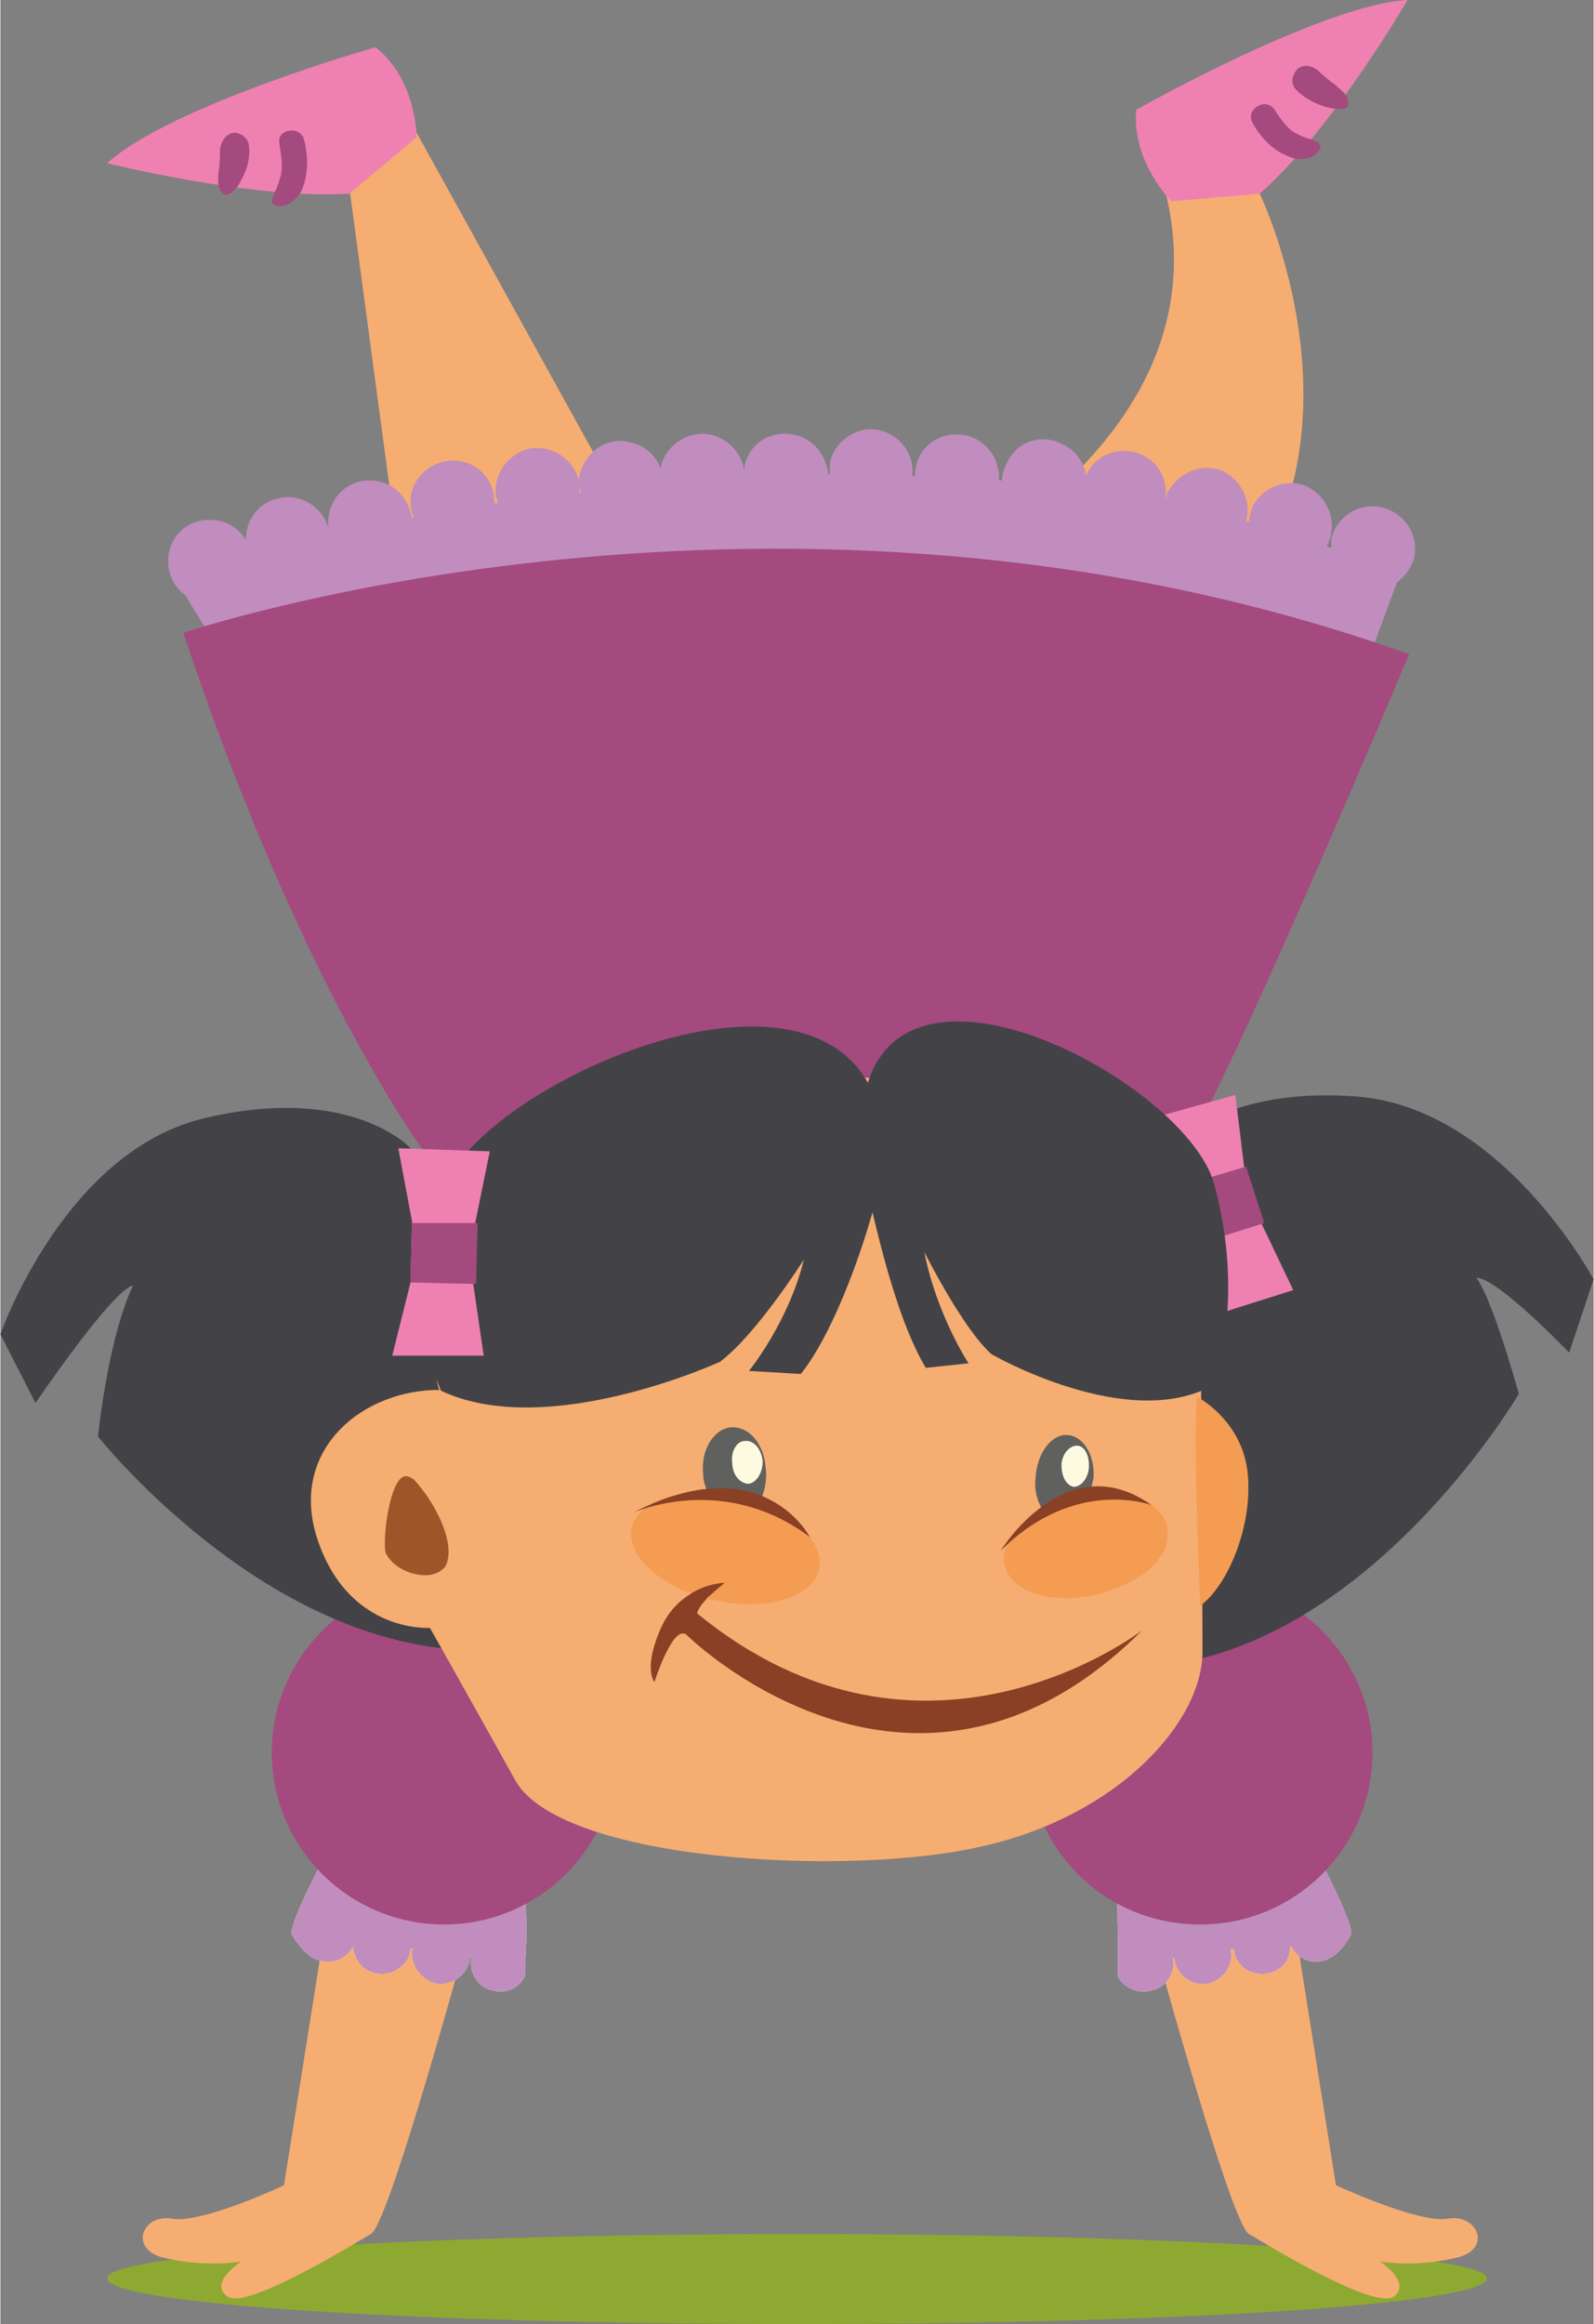 <?xml version="1.0" encoding="UTF-8"?>
<!DOCTYPE svg PUBLIC "-//W3C//DTD SVG 1.1//EN" "http://www.w3.org/Graphics/SVG/1.1/DTD/svg11.dtd">
<!-- Creator: CorelDRAW X7 -->
<svg xmlns="http://www.w3.org/2000/svg" xml:space="preserve" width="979px" height="1427px" version="1.1" shape-rendering="geometricPrecision" text-rendering="geometricPrecision" image-rendering="optimizeQuality" fill-rule="evenodd" clip-rule="evenodd"
viewBox="0 0 1045 1524"
 xmlns:xlink="http://www.w3.org/1999/xlink">
 <rect x="0" y="0" width="1045" height="1524" fill="#808080" stroke="none"/>
 <g id="Слой_x0020_1">
  <g id="_826828224">
   <path fill="#8EA931" fill-rule="nonzero" d="M975 1494c0,17 -202,30 -452,30 -250,0 -453,-13 -453,-30 0,-16 203,-29 453,-29 250,0 452,13 452,29z"/>
   <path fill="#F6AD71" fill-rule="nonzero" d="M220 1219l-34 214c0,0 -53,25 -73,22 -20,-4 -30,21 -4,26 27,6 49,2 49,2 0,0 -22,14 -9,23 12,9 82,-34 94,-41 13,-7 72,-227 72,-227 0,0 -20,-59 -95,-19z"/>
   <path fill="#F6AD71" fill-rule="nonzero" d="M842 1219l34 214c0,0 54,25 73,22 20,-4 31,21 4,26 -27,6 -48,2 -48,2 0,0 21,14 9,23 -13,9 -83,-34 -95,-41 -13,-7 -72,-227 -72,-227 0,0 20,-59 95,-19z"/>
   <path fill="#FDFAE0" fill-rule="nonzero" d="M345 1268c0,-23 -2,-48 1,-70l-119 -11c-12,28 -36,69 -36,81 0,1 7,12 14,16 10,5 21,2 26,-7l0 -1c1,7 4,13 10,16 9,5 20,2 26,-7 1,-2 2,-5 2,-7l2 0 -1 1c-1,11 7,20 17,22 10,1 20,-7 21,-17l0 0 1 0c-2,9 4,19 13,21 9,3 18,-1 22,-9 0,-9 1,-19 1,-28z"/>
   <path fill="#C08DBE" fill-rule="nonzero" d="M345 1268c0,-23 -2,-48 1,-70l-119 -11c-12,28 -36,69 -36,81 0,1 7,12 14,16 10,5 21,2 26,-7l0 -1c1,7 4,13 10,16 9,5 20,2 26,-7 1,-2 2,-5 2,-7l2 0 -1 1c-1,11 7,20 17,22 10,1 20,-7 21,-17l0 0 1 0c-2,9 4,19 13,21 9,3 18,-1 22,-9 0,-9 1,-19 1,-28z"/>
   <path fill="#A44A7E" fill-rule="nonzero" d="M404 1149c0,63 -51,113 -113,113 -62,0 -113,-50 -113,-113 0,-62 51,-113 113,-113 62,0 113,51 113,113z"/>
   <path fill="#FDFAE0" fill-rule="nonzero" d="M733 1268c-1,-23 1,-48 -2,-70l120 -11c11,28 35,69 35,81 0,1 -6,12 -14,16 -9,5 -20,2 -25,-7l-1 -1c0,7 -3,13 -9,16 -9,5 -21,2 -26,-7 -1,-2 -2,-5 -2,-7l-2 0 0 1c2,11 -6,20 -16,22 -11,1 -20,-7 -21,-17l0 0 -1 0c2,9 -4,19 -13,21 -9,3 -19,-1 -23,-9 0,-9 0,-19 0,-28z"/>
   <path fill="#C08DBE" fill-rule="nonzero" d="M733 1268c-1,-23 1,-48 -2,-70l120 -11c11,28 35,69 35,81 0,1 -6,12 -14,16 -9,5 -20,2 -25,-7l-1 -1c0,7 -3,13 -9,16 -9,5 -21,2 -26,-7 -1,-2 -2,-5 -2,-7l-2 0 0 1c2,11 -6,20 -16,22 -11,1 -20,-7 -21,-17l0 0 -1 0c2,9 -4,19 -13,21 -9,3 -19,-1 -23,-9 0,-9 0,-19 0,-28z"/>
   <path fill="#A44A7E" fill-rule="nonzero" d="M674 1149c0,63 50,113 113,113 62,0 113,-50 113,-113 0,-62 -51,-113 -113,-113 -63,0 -113,51 -113,113z"/>
   <path fill="#F6AD71" fill-rule="nonzero" d="M524 420c66,2 132,6 198,7 18,1 37,1 55,1 139,-115 49,-301 49,-301l-63 -6c46,171 -155,267 -239,299z"/>
   <path fill="#EF81B2" fill-rule="nonzero" d="M768 132c0,0 -26,-26 -23,-60 0,0 122,-69 178,-72 0,0 -50,86 -97,127l-58 5z"/>
   <path fill="#A44A7E" fill-rule="nonzero" d="M846 103c7,3 18,1 20,-7l-1 -2c-4,-3 -9,-3 -14,-6 -7,-3 -11,-10 -16,-17 -6,-7 -18,1 -14,9 6,11 14,19 25,23z"/>
   <path fill="#A44A7E" fill-rule="nonzero" d="M850 59c5,5 12,9 19,11 3,1 17,4 15,-3 0,-5 -5,-8 -8,-11 -4,-3 -8,-6 -12,-10 -4,-3 -9,-4 -13,-1 -4,4 -5,10 -1,14z"/>
   <polygon fill="#F6AD71" fill-rule="nonzero" points="227,109 273,452 456,418 273,87 "/>
   <path fill="#EF81B2" fill-rule="nonzero" d="M273 90c0,0 0,-38 -27,-59 0,0 -134,38 -176,76 0,0 96,24 159,20l44 -37z"/>
   <path fill="#A44A7E" fill-rule="nonzero" d="M198 124c-3,7 -12,14 -19,10l-1 -2c1,-5 4,-9 5,-14 3,-8 1,-16 0,-24 -2,-9 13,-12 16,-3 3,11 3,23 -1,33z"/>
   <path fill="#A44A7E" fill-rule="nonzero" d="M163 96c1,7 -1,15 -5,22 -1,3 -9,14 -13,8 -3,-3 -2,-9 -2,-13 1,-5 1,-10 1,-15 1,-6 4,-10 9,-11 5,0 10,4 10,9z"/>
   <path fill="#C08DBE" fill-rule="nonzero" d="M216 351l0 0 0 -1 0 1zm691 -18c-15,-4 -30,5 -34,20 0,2 0,4 0,6 -1,0 -2,0 -3,-1 0,-1 1,-1 1,-2 6,-14 0,-30 -14,-37 -14,-6 -30,1 -36,14 -1,3 -2,6 -2,9l-2 0c4,-13 -3,-27 -15,-33 -14,-6 -30,1 -37,15 0,1 0,2 -1,3 2,-12 -4,-24 -16,-29 -14,-6 -30,0 -36,14l0 0c-1,-9 -7,-17 -16,-21 -14,-7 -30,-1 -36,13 -2,4 -3,7 -3,11 -1,0 -2,0 -2,0l0 -2c0,-15 -12,-28 -27,-28 -15,-1 -28,11 -28,26l0 1 -2 0c2,-14 -8,-27 -22,-30 -14,-3 -29,7 -32,22 0,2 0,5 0,7l-1 0c-1,-12 -10,-24 -23,-26 -15,-3 -29,6 -32,21 0,2 0,3 0,4 -1,-12 -10,-22 -22,-25 -15,-3 -30,7 -33,22l0 0c-3,-8 -10,-15 -20,-17 -15,-4 -29,6 -33,21 -1,4 0,8 1,12l-1 0c0,-2 0,-4 0,-6 -3,-15 -17,-25 -32,-23 -15,3 -25,17 -23,32 1,1 1,3 1,4l-2 0 0 -1c0,-15 -12,-27 -27,-27 -15,0 -28,12 -28,27 0,4 1,7 2,10l-1 1c-2,-14 -13,-25 -28,-25 -15,0 -27,12 -27,28 0,1 0,2 0,3 -3,-11 -14,-20 -26,-20 -16,0 -28,12 -28,28l0 0c-5,-8 -13,-13 -23,-13 -15,-1 -28,11 -28,27 0,9 4,17 11,22l35 57 740 -11 20 -54c5,-4 9,-9 11,-15 4,-15 -5,-30 -20,-34z"/>
   <path fill="#A44A7E" fill-rule="nonzero" d="M285 765c0,0 -83,-104 -165,-350 0,0 393,-133 804,14 0,0 -122,291 -153,336 -8,10 -486,0 -486,0z"/>
   <path fill="#434347" fill-rule="nonzero" d="M762 758c0,0 32,-46 127,-39 96,7 156,120 156,120l-16 48c0,0 -48,-50 -61,-49 0,0 8,6 28,76 0,0 -88,150 -219,176 0,0 -89,-221 -15,-332z"/>
   <polygon fill="#EF81B2" fill-rule="nonzero" points="791,864 788,815 777,777 753,734 810,718 816,767 827,802 848,846 "/>
   <polygon fill="#A44A7E" fill-rule="nonzero" points="788,815 777,777 817,765 829,802 "/>
   <path fill="#434347" fill-rule="nonzero" d="M268 752c0,0 -39,-41 -133,-19 -93,21 -135,142 -135,142l23 45c0,0 51,-75 64,-77 0,0 -15,28 -23,99 0,0 106,134 240,140 0,0 54,-233 -36,-330z"/>
   <path fill="#F6AD71" fill-rule="nonzero" stroke="#F6AD71" stroke-width="0.961" d="M787 897c0,0 1,140 1,186 0,46 -55,107 -143,127 -88,21 -278,10 -307,-43 -30,-54 -56,-100 -56,-100 0,0 -52,4 -73,-56 -20,-57 25,-97 75,-99 1,0 4,0 5,0 1,0 1,0 0,0 -5,0 -23,-156 83,-184 107,-27 395,-71 415,169z"/>
   <path fill="#C9C86F" fill-rule="nonzero" d="M298 799l0 0c4,-12 10,-23 18,-34l0 0c-8,11 -14,22 -18,34z"/>
   <path fill="#994369" fill-rule="nonzero" d="M339 1168c0,0 0,0 0,0 0,0 0,0 0,0zm0 0c0,0 0,0 0,0l0 0zm-1 0c0,0 0,0 0,0 0,0 0,0 0,0zm0 -1c0,0 0,0 0,0 0,0 0,0 0,0zm0 0c0,0 0,0 0,0 0,0 0,0 0,0z"/>
   <path fill="#994369" fill-rule="nonzero" d="M316 765l0 0c8,-10 18,-19 30,-26 -12,7 -22,16 -30,26zm30 -26c1,-1 1,-1 1,-1 0,0 0,0 -1,1zm1 -1c1,0 1,0 1,0 0,0 0,0 -1,0zm1 0c0,0 0,0 0,0 0,0 0,0 0,0zm0 -1c1,0 1,0 1,0 0,0 0,0 -1,0zm1 0c0,0 0,0 0,0 0,0 0,0 0,0zm0 0c1,0 1,0 1,0 0,0 0,0 -1,0zm1 0c0,0 0,0 0,-1 0,1 0,1 0,1zm1 -1c0,0 0,0 0,0 0,0 0,0 0,0zm0 0c0,0 0,0 0,0 0,0 0,0 0,0zm1 0c0,0 0,0 0,0 0,0 0,0 0,0zm0 0c0,0 0,0 0,-1 0,1 0,1 0,1zm1 -1c0,0 0,0 0,0 0,0 0,0 0,0zm0 0c0,0 0,0 1,0 -1,0 -1,0 -1,0zm1 0c0,0 0,0 0,0 0,0 0,0 0,0zm0 0c0,0 0,0 0,0 0,0 0,0 0,0zm1 -1c0,0 0,0 0,0 0,0 0,0 0,0zm0 0c0,0 0,0 1,0 -1,0 -1,0 -1,0zm1 0c0,0 0,0 0,0 0,0 0,0 0,0zm0 0c0,0 1,0 1,0 0,0 -1,0 -1,0zm1 -1c0,0 0,0 0,0 0,0 0,0 0,0zm0 0c1,0 1,0 1,0 0,0 0,0 -1,0zm1 0c0,0 0,0 0,0 0,0 0,0 0,0zm1 0c0,0 0,0 0,0 0,0 0,0 0,0zm0 0c0,0 0,-1 0,-1 0,0 0,1 0,1zm1 -1c0,0 0,0 0,0 0,0 0,0 0,0zm1 0c0,0 0,0 0,0 0,0 0,0 0,0zm0 0c0,0 0,0 0,0 0,0 0,0 0,0zm11 -4c0,0 1,0 1,0 0,0 -1,0 -1,0zm2 0c39,-10 100,-21 164,-22 -64,1 -125,12 -164,22zm164 -22c0,0 0,0 0,0l0 0c0,0 0,0 0,0z"/>
   <path fill="#413E3D" fill-rule="nonzero" d="M788 1011c0,0 0,0 0,0 0,-19 -1,-38 -1,-56 0,18 1,37 1,56zm-1 -56c0,0 0,0 0,0 0,0 0,0 0,0zm0 -1c0,0 0,0 0,0 0,0 0,0 0,0zm0 0c0,0 0,0 0,0 0,0 0,0 0,0zm0 -56c0,0 0,0 0,0 0,0 0,0 0,0zm0 0c0,0 0,0 0,0 0,0 0,0 0,0zm0 0l0 0 0 0zm0 -1l0 0zm0 0c0,0 0,0 0,0 0,0 0,0 0,0zm0 0c0,0 0,0 0,0 0,0 0,0 0,0zm0 0c0,0 0,0 0,0 0,0 0,0 0,0zm0 0c0,-1 0,-3 0,-4 0,1 0,3 0,4zm0 -6c0,0 0,0 0,0 0,0 0,0 0,0z"/>
   <path fill="#413E3D" fill-rule="nonzero" d="M290 1081l0 0c-5,-9 -8,-14 -8,-14 0,0 -1,0 -2,0 1,0 2,0 2,0 0,0 3,5 8,14zm-10 -14c0,0 -1,0 -1,0 0,0 1,0 1,0l0 0zm-2 0c-1,0 -1,0 -2,0 1,0 1,0 2,0zm-65 -47c0,0 0,0 0,0 0,0 0,0 0,0zm-2 -5l0 0 0 0zm-1 -1c0,-1 0,-2 -1,-3 -3,-9 -5,-19 -5,-27 0,8 2,18 5,27 1,1 1,2 1,3zm75 -145c0,0 0,-1 0,-1 0,0 0,1 0,1zm0 -1c0,0 0,0 0,0 0,0 0,0 0,0zm0 -1c0,0 0,0 0,0 0,0 0,0 0,0zm0 0c0,0 0,0 0,0 0,0 0,0 0,0zm0 -1c0,0 0,0 0,0 0,0 0,0 0,0zm0 0c0,0 0,0 0,0 0,0 0,0 0,0zm0 -1c0,0 0,0 0,0 0,0 0,0 0,0zm0 0c0,0 0,0 0,0 0,0 0,0 0,0zm0 0c0,0 0,0 0,-1 0,1 0,1 0,1zm0 -1c0,0 0,0 0,0 0,0 0,0 0,0zm0 0c0,0 0,0 0,-1 0,1 0,1 0,1zm0 -1c0,0 0,0 0,0 0,0 0,0 0,0zm0 0c0,0 0,0 0,0 0,0 0,0 0,0zm0 -1c0,0 0,0 0,0 0,0 0,0 0,0zm0 0c0,0 0,0 0,0 0,0 0,0 0,0zm0 0c0,-1 0,-1 0,-1 0,0 0,0 0,1zm0 -1c0,0 0,0 0,0 0,0 0,0 0,0zm0 0c0,0 0,-1 0,-1 0,0 0,1 0,1zm0 -1c0,0 0,0 0,0 0,0 0,0 0,0zm0 0c0,0 0,-1 0,-1 0,0 0,1 0,1zm0 -1c0,0 0,0 0,0 0,0 0,0 0,0zm0 0c1,-19 5,-40 13,-60l0 0c-8,20 -12,41 -13,60z"/>
   <path fill="#F6AD71" fill-rule="nonzero" d="M389 1200c-24,-8 -42,-19 -50,-32 0,0 0,0 0,0 0,0 0,0 0,0l0 0c0,0 -1,0 -1,0 0,0 0,0 0,0 0,0 0,-1 0,-1 0,0 0,0 0,0 0,0 0,0 0,0 0,0 0,0 0,0 0,0 0,0 0,0l0 0c-20,-36 -38,-69 -48,-86 -5,-9 -8,-14 -8,-14 0,0 -1,0 -2,0 0,0 0,0 0,0 0,0 -1,0 -1,0 0,0 -1,0 -1,0 -1,0 -1,0 -2,0 -13,-1 -45,-7 -63,-47 0,0 0,0 0,0 -1,-2 -2,-3 -2,-5l0 0c-1,0 -1,-1 -1,-1 0,-1 0,-2 -1,-3 -3,-9 -5,-19 -5,-27 0,-43 39,-71 80,-72 0,0 1,0 2,0 1,0 3,0 3,0 -2,0 -5,-18 -4,-43 0,0 0,-1 0,-1 0,0 0,0 0,0 0,0 0,0 0,0 0,-1 0,-1 0,-1 0,0 0,0 0,0 0,0 0,0 0,0 0,0 0,0 0,0 0,0 0,-1 0,-1 0,0 0,0 0,0 0,0 0,0 0,0 0,0 0,0 0,0 0,0 0,0 0,-1 0,0 0,0 0,0 0,0 0,0 0,0 0,0 0,0 0,0 0,0 0,0 0,0 0,0 0,0 0,-1 0,0 0,0 0,0 0,0 0,0 0,0 0,0 0,0 0,0 0,0 0,0 0,-1 0,0 0,0 0,0 0,0 0,0 0,0 0,0 0,0 0,0 0,0 0,0 0,0 0,0 0,-1 0,-1 0,0 0,0 0,0 0,0 0,0 0,0 0,0 0,0 0,0 0,0 0,0 0,0 0,-1 0,-1 0,-1 0,0 0,0 0,0 0,0 0,0 0,0 0,0 0,0 0,0 0,0 0,-1 0,-1 0,0 0,0 0,0 0,0 0,0 0,0 0,0 0,0 0,0 0,0 0,-1 0,-1l0 0c0,0 0,0 0,0 0,0 0,0 0,0 1,-19 5,-40 13,-60 4,-12 10,-23 18,-34 8,-10 18,-19 30,-26l0 0c1,-1 1,-1 1,-1 0,0 0,0 0,0 1,0 1,0 1,0 0,0 0,0 0,0 0,0 0,0 0,0 0,0 0,-1 0,-1 1,0 1,0 1,0 0,0 0,0 0,0 0,0 0,0 0,0 0,0 0,0 0,0 1,0 1,0 1,0 0,0 0,0 0,0 0,0 0,0 0,-1 0,0 0,0 1,0 0,0 0,0 0,0 0,0 0,0 0,0 0,0 0,0 0,0 0,0 1,0 1,0 0,0 0,0 0,0 0,0 0,0 0,0 0,0 0,0 0,-1 0,0 1,0 1,0 0,0 0,0 0,0 0,0 0,0 0,0 0,0 0,0 1,0 0,0 0,0 0,0 0,0 0,0 0,0 0,0 0,0 0,0 0,0 0,0 0,0 1,-1 1,-1 1,-1 0,0 0,0 0,0 0,0 0,0 0,0 0,0 0,0 1,0 0,0 0,0 0,0 0,0 0,0 0,0 0,0 0,0 0,0 0,0 1,0 1,0 0,0 0,-1 0,-1 0,0 0,0 0,0 0,0 0,0 0,0 1,0 1,0 1,0 0,0 0,0 0,0 0,0 0,0 0,0 0,0 1,0 1,0 0,0 0,0 0,0 0,0 0,0 0,0 0,0 0,-1 0,-1 0,0 1,0 1,0 0,0 0,0 0,0 0,0 1,0 1,0 0,0 0,0 0,0 0,0 0,0 0,0 0,0 0,0 0,0 4,-2 7,-3 11,-4l0 0c0,0 1,0 1,0 0,0 1,0 1,0 39,-10 100,-21 164,-22 0,0 0,0 0,0 0,0 0,0 0,0 113,1 233,37 249,185 0,0 0,0 0,0 0,0 0,1 0,2 0,1 0,3 0,4l0 0c0,0 0,0 0,0 0,0 0,0 0,0 0,0 0,0 0,0 0,0 0,0 0,0 0,0 0,0 0,0 0,0 0,0 0,0 0,0 0,0 0,0 0,0 0,0 0,0l0 0c0,0 0,1 0,1l0 0c0,0 0,0 0,0 0,0 0,0 0,0 0,0 0,0 0,0 0,0 0,0 0,0 0,4 0,27 0,56 0,0 0,0 0,0 0,0 0,0 0,0 0,0 0,0 0,0 0,0 0,0 0,1 0,0 0,0 0,0 0,0 0,0 0,0 0,18 1,37 1,56 -4,-26 0,-83 -5,-108 -2,-8 -5,-11 -8,-11 -5,0 -12,4 -21,9 -10,4 -22,9 -38,9 -6,0 -13,-1 -20,-3 -117,-27 -158,-92 -221,-92 -2,0 -4,0 -7,0 -86,6 -149,78 -145,171 2,50 17,100 32,148 7,24 18,47 34,66zm-123 -232c-11,0 -16,45 -13,51 5,9 16,14 26,14 5,0 10,-2 13,-6 7,-14 -6,-41 -21,-57 -2,-1 -3,-2 -5,-2z"/>
   <path fill="#894025" fill-rule="nonzero" d="M749 1069c0,0 -143,111 -292,-11 0,0 0,-6 18,-20 0,0 -28,1 -41,28 -13,28 -5,37 -5,37 0,0 12,-38 21,-31 8,8 153,143 299,-3z"/>
   <path fill="#60605F" fill-rule="nonzero" d="M464 979c12,-2 25,0 34,6 3,-6 5,-14 4,-22 -1,-16 -11,-28 -23,-27 -11,1 -20,15 -18,31 0,5 2,9 3,12z"/>
   <path fill="#FDFAE0" fill-rule="nonzero" d="M500 958c0,8 -4,14 -9,15 -6,0 -11,-6 -11,-14 -1,-7 3,-14 8,-14 6,-1 11,5 12,13z"/>
   <path fill="#F49C52" fill-rule="nonzero" d="M491 1052c-7,0 -15,-1 -23,-3 -1,0 -3,0 -5,-1 3,-2 7,-6 12,-10 0,0 -11,0 -22,7 -26,-10 -42,-27 -39,-43 4,-15 22,-23 46,-23 1,0 3,0 4,0 0,0 0,0 0,0 1,0 2,0 3,0 6,0 11,1 16,2 34,8 58,29 54,48 -3,14 -22,23 -46,23z"/>
   <path fill="#894025" fill-rule="nonzero" d="M463 1048c-3,-1 -7,-2 -10,-3 11,-7 22,-7 22,-7 -5,4 -9,8 -12,10z"/>
   <path fill="#4C413C" fill-rule="nonzero" d="M464 979c0,0 0,0 0,0 1,0 2,0 3,0 -1,0 -2,0 -3,0z"/>
   <path fill="#894025" fill-rule="nonzero" d="M415 992c0,0 59,-27 116,16 0,0 -31,-60 -116,-16z"/>
   <path fill="#60605F" fill-rule="nonzero" d="M714 981c-11,-1 -23,1 -31,8 -3,-5 -5,-12 -4,-20 1,-16 10,-28 20,-28 11,0 19,13 18,28 -1,5 -2,9 -3,12z"/>
   <path fill="#FDFAE0" fill-rule="nonzero" d="M696 961c0,7 3,13 8,14 5,0 10,-6 10,-14 0,-7 -3,-13 -8,-13 -5,0 -10,6 -10,13z"/>
   <path fill="#F49C52" fill-rule="nonzero" d="M699 1048c-21,0 -37,-8 -40,-21 -4,-12 7,-27 24,-38 0,0 0,0 0,0 7,-6 16,-8 25,-8 2,0 4,0 6,0 1,-1 1,-3 2,-5 1,0 3,0 5,0 19,0 40,10 44,24 4,18 -10,34 -40,44 -9,3 -18,4 -26,4z"/>
   <path fill="#4C413C" fill-rule="nonzero" d="M683 989c0,0 0,0 0,0 7,-5 15,-8 23,-11 3,-1 6,-2 10,-2 -1,2 -1,4 -2,5 -2,0 -4,0 -6,0 -9,0 -18,2 -25,8z"/>
   <path fill="#894025" fill-rule="nonzero" d="M755 987c0,0 -50,-19 -99,30 0,0 43,-70 99,-30z"/>
   <path fill="#9F5527" fill-rule="nonzero" d="M279 1033c-10,0 -21,-5 -26,-14 -3,-6 2,-51 13,-51 2,0 3,1 5,2 15,16 28,43 21,57 -3,4 -8,6 -13,6z"/>
   <path fill="#F49C52" fill-rule="nonzero" d="M785 916c0,0 29,15 33,49 4,35 -13,75 -31,88 0,0 -5,-111 -2,-137z"/>
   <path fill="#434347" fill-rule="nonzero" d="M796 776c-18,-64 -197,-162 -227,-66 -51,-90 -257,5 -279,71 -27,75 -1,131 -1,131 70,33 183,-19 183,-19 24,-18 55,-67 55,-67 -10,41 -36,73 -36,73l34 2c20,-25 38,-74 47,-106 6,25 18,74 35,102l28 -3c0,0 -21,-32 -29,-73 0,0 25,50 44,67 0,0 90,52 146,20 0,0 21,-56 0,-132z"/>
   <polygon fill="#EF81B2" fill-rule="nonzero" points="257,889 269,841 270,801 261,753 321,755 311,804 310,841 317,889 "/>
   <polygon fill="#A44A7E" fill-rule="nonzero" points="269,841 270,802 313,802 312,842 "/>
  </g>
 </g>
</svg>
